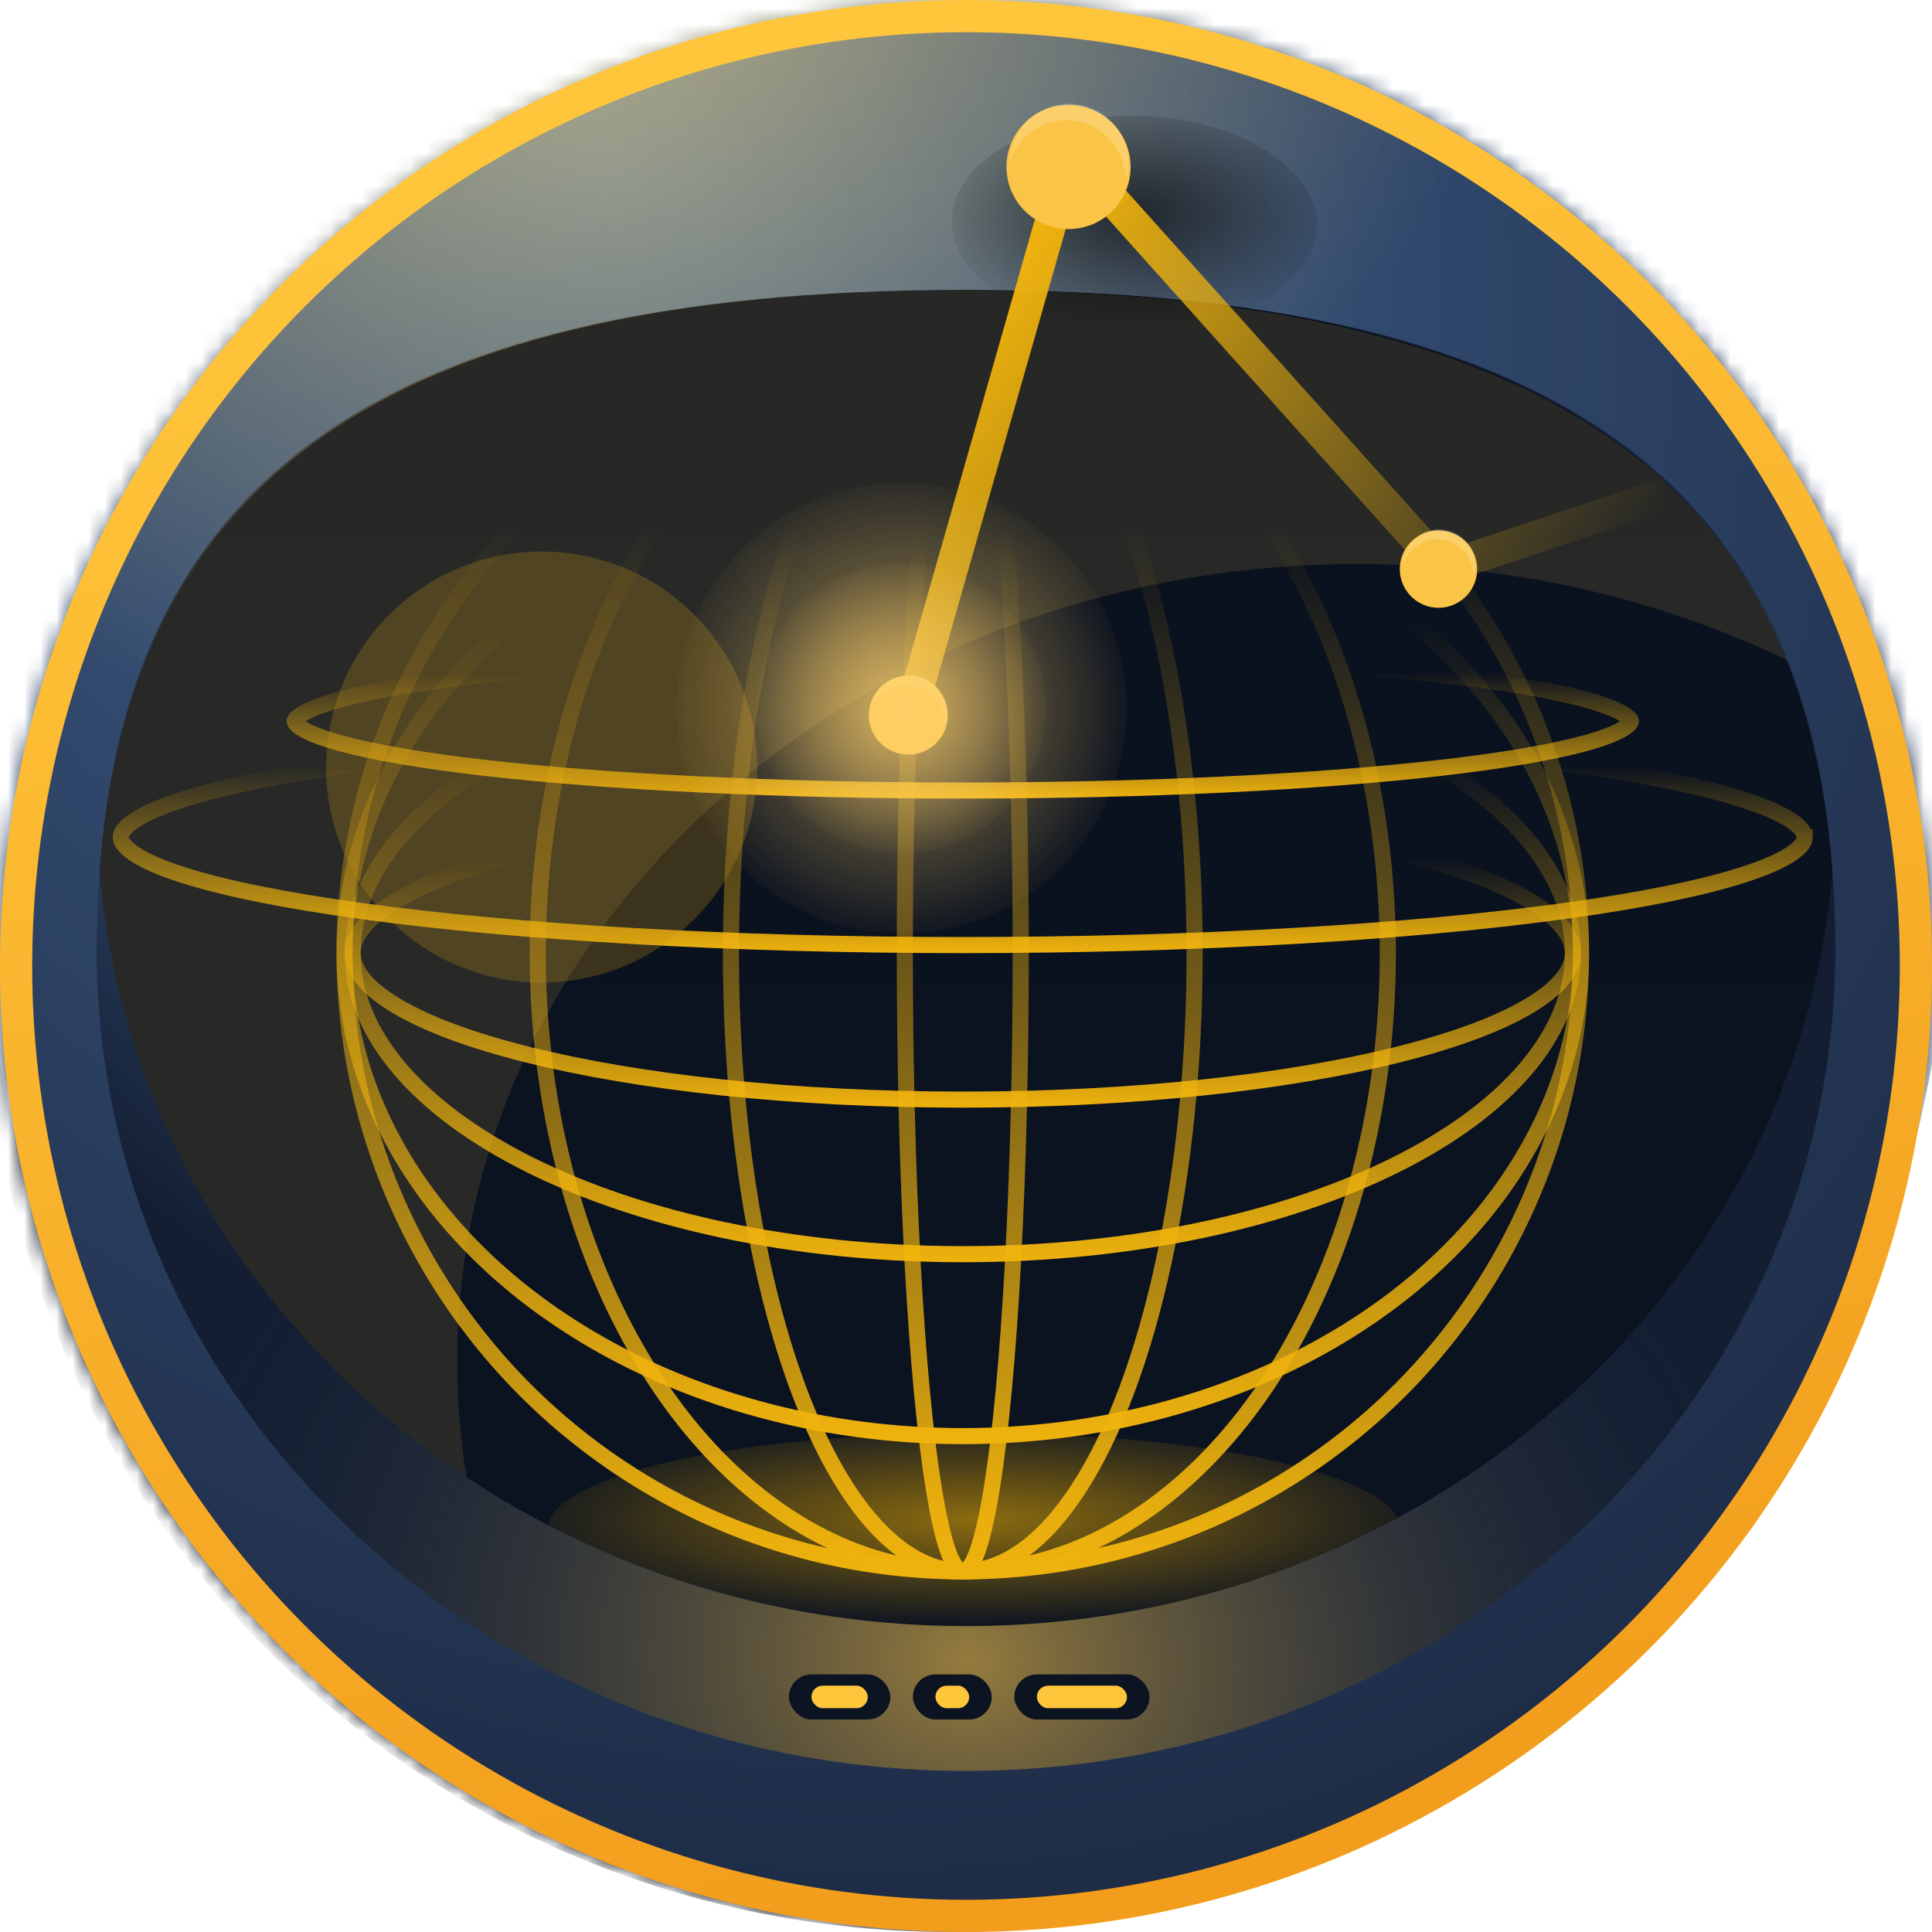 <svg width="120" height="120" fill="none" xmlns="http://www.w3.org/2000/svg"><mask id="a" style="mask-type:alpha" maskUnits="userSpaceOnUse" x="0" y="0" width="120" height="120"><circle cx="60" cy="60" r="60" fill="url(#41opv9co4a)"/></mask><g mask="url(#a)"><circle cx="59" cy="60" r="60" fill="url(#swr9vmo2oc)"/><path fill-rule="evenodd" clip-rule="evenodd" d="M111 40.998c-7.921-3.807-16.996-5.969-26.64-5.969-30.906 0-55.96 22.2-55.96 49.586 0 3.208.345 6.346 1.002 9.385C14.697 86.288 5 73.075 5 58.069 5 34.279 17.21 18 59.432 18c31.105 0 45.922 8.835 51.568 22.998z" fill="#FFD363" fill-opacity=".12"/><g opacity=".866" filter="url(#muzlgln3cd)"><ellipse cx="60.5" cy="95" rx="26.5" ry="6" fill="url(#ge9yg1ib8e)" fill-opacity=".63"/></g><path fill-rule="evenodd" clip-rule="evenodd" d="M60 118c33.69 0 61-28.43 61-63.5S93.69-9 60-9-1 19.43-1 54.5 26.31 118 60 118zm0-17c29.823 0 54-22.834 54-51S89.823-1 60-1 6 21.834 6 50s24.177 51 54 51z" fill="url(#12iya1idff)"/><g filter="url(#z7c3lwl0xg)"><circle cx="59.8" cy="54.4" r="38.4" stroke="url(#bki65jjr6h)"/><ellipse cx="59.8" cy="54.4" rx="38.4" ry="30" stroke="url(#ul60hun4xi)"/><path d="M97.7 54.4c0 5.01-4.075 9.681-10.97 13.13-6.867 3.432-16.387 5.57-26.93 5.57s-20.063-2.138-26.93-5.57C25.976 64.08 21.9 59.41 21.9 54.4c0-5.01 4.075-9.681 10.97-13.13 6.867-3.432 16.387-5.57 26.93-5.57s20.063 2.138 26.93 5.57c6.894 3.45 10.97 8.12 10.97 13.13z" stroke="url(#3qlyvks27j)"/><path d="M97.7 54.4c0 1.04-.855 2.173-2.772 3.306-1.884 1.114-4.643 2.134-8.096 2.997-6.9 1.725-16.457 2.797-27.032 2.797s-20.133-1.072-27.032-2.797c-3.453-.863-6.212-1.883-8.096-2.997C22.755 56.573 21.9 55.44 21.9 54.4s.855-2.173 2.772-3.306c1.884-1.114 4.643-2.134 8.096-2.997 6.9-1.725 16.457-2.797 27.032-2.797s20.133 1.072 27.032 2.797c3.453.863 6.212 1.883 8.096 2.997C96.845 52.227 97.7 53.36 97.7 54.4z" stroke="url(#znaa2aipfk)"/><path d="M101.3 40c0 .007-.001.058-.091.159-.092.104-.253.23-.506.372-.506.283-1.285.571-2.334.855-2.09.564-5.136 1.078-8.927 1.511-7.577.866-18.057 1.403-29.642 1.403s-22.065-.537-29.642-1.403c-3.791-.433-6.838-.947-8.927-1.511-1.049-.284-1.828-.572-2.334-.855-.253-.142-.414-.268-.506-.372-.09-.101-.091-.152-.091-.159 0-.007.001-.058.09-.159.093-.104.254-.23.507-.372.506-.283 1.285-.571 2.334-.855 2.09-.564 5.136-1.078 8.927-1.511C37.735 36.237 48.215 35.7 59.8 35.7s22.065.537 29.642 1.403c3.791.433 6.838.947 8.927 1.511 1.049.284 1.828.572 2.334.855.253.142.414.268.506.372.09.101.091.152.091.159z" stroke="url(#ey2x8m19fl)"/><path d="M112.1 47.2c0 .233-.18.588-.85 1.035-.647.431-1.634.867-2.953 1.292-2.63.848-6.462 1.619-11.23 2.269C87.542 53.095 74.366 53.9 59.8 53.9c-14.565 0-27.741-.805-37.268-2.104-4.767-.65-8.599-1.421-11.23-2.27-1.318-.424-2.305-.86-2.952-1.291-.67-.447-.85-.802-.85-1.035 0-.233.18-.588.85-1.035.647-.431 1.634-.867 2.953-1.292 2.63-.848 6.462-1.619 11.23-2.269C32.058 41.305 45.234 40.5 59.8 40.5c14.565 0 27.741.805 37.268 2.104 4.767.65 8.599 1.421 11.229 2.27 1.319.424 2.306.86 2.953 1.291.67.447.85.802.85 1.035z" stroke="url(#w79s13t0fm)"/><ellipse cx="59.8" cy="54.4" rx="26.4" ry="38.4" stroke="url(#avoeaka5sn)"/><ellipse cx="59.8" cy="54.4" rx="14.4" ry="38.4" stroke="url(#zto6hhbmeo)"/><ellipse cx="59.8" cy="54.4" rx="3.6" ry="38.4" stroke="url(#vjlst8pvvp)"/></g><path opacity=".563" fill-rule="evenodd" clip-rule="evenodd" d="M60 118c33.69 0 61-28.43 61-63.5S93.69-9 60-9-1 19.43-1 54.5 26.31 118 60 118zm0-17c29.823 0 54-22.834 54-51S89.823-1 60-1 6 21.834 6 50s24.177 51 54 51z" fill="url(#r78ok4rv6q)"/><path fill-rule="evenodd" clip-rule="evenodd" d="M60-9C26.31-9-1 19.43-1 54.5S26.31 118 60 118s61-28.43 61-63.5S93.69-9 60-9zm0 27C22 18 6 30.834 6 59s24.177 51 54 51 54-22.834 54-51-16-41-54-41z" fill="url(#zigr54ihrr)"/><path opacity=".563" fill-rule="evenodd" clip-rule="evenodd" d="M60-9C26.31-9-1 19.43-1 54.5S26.31 118 60 118s61-28.43 61-63.5S93.69-9 60-9zm0 27C22.5 18 6 30.834 6 59s24.177 51 54 51 54-22.834 54-51-16.5-41-54-41z" fill="url(#8hu51vmnus)"/><g opacity=".866" filter="url(#ek8w1cj6yt)"><ellipse cx="70.46" cy="13.874" rx="11.345" ry="6.677" transform="rotate(1 70.46 13.874)" fill="url(#rd4spthe5u)" fill-opacity=".73"/></g><g opacity=".271" filter="url(#b34cl96yfv)"><ellipse cx="33.644" cy="47.643" rx="13.383" ry="13.389" transform="rotate(55 33.644 47.643)" fill="#C08D17"/></g><path d="M102.5 31l-12.89 4.276L66.5 9.5l-10 35" stroke="url(#oacy3oaoyw)" stroke-width="2.005" stroke-linecap="round" stroke-linejoin="round"/><ellipse cx="56.417" cy="44.417" rx="2.453" ry="2.454" transform="rotate(55 56.417 44.417)" fill="#FAC446"/><path fill-rule="evenodd" clip-rule="evenodd" d="M58.245 43.566c.302.431.438.93.422 1.417a2.335 2.335 0 00-.308-2.068 2.337 2.337 0 00-4.248 1.262 2.337 2.337 0 014.134-.61z" fill="#fff" fill-opacity=".2"/><g style="mix-blend-mode:hard-light" opacity=".587" filter="url(#b8134917mx)"><circle cx="56" cy="44" r="14" fill="url(#w44wk9bw0y)"/></g><g style="mix-blend-mode:hard-light" opacity=".587" filter="url(#y7d66wih4z)"><circle cx="56" cy="44" r="9" fill="url(#ixct2k4q9A)"/></g><ellipse cx="66.37" cy="10.371" rx="3.858" ry="3.853" transform="rotate(55 66.37 10.37)" fill="#FAC446"/><path fill-rule="evenodd" clip-rule="evenodd" d="M69.24 9.033c.475.678.69 1.46.664 2.227a3.67 3.67 0 00-.483-3.25 3.672 3.672 0 00-5.114-.905 3.662 3.662 0 00-1.562 2.888 3.672 3.672 0 016.496-.96z" fill="#fff" fill-opacity=".2"/><ellipse cx="89.347" cy="35.348" rx="2.405" ry="2.402" transform="rotate(55 89.347 35.348)" fill="#FAC446"/><path fill-rule="evenodd" clip-rule="evenodd" d="M91.104 34.444c.287.41.417.885.402 1.35a2.224 2.224 0 00-.293-1.97 2.225 2.225 0 00-4.046 1.202 2.225 2.225 0 013.937-.582z" fill="#fff" fill-opacity=".2"/></g><circle cx="60" cy="60" r="59" stroke="url(#rrb01upunB)" stroke-width="2"/><rect x="49" y="104" width="6.3" height="2.8" rx="1.4" fill="#0C1321"/><g filter="url(#ctob29s0pC)"><rect x="50.4" y="104.7" width="3.5" height="1.4" rx=".7" fill="#FEC63B"/></g><rect x="56.7" y="104" width="4.9" height="2.8" rx="1.4" fill="#0C1321"/><g filter="url(#ui6bhmj9iD)"><rect x="58.1" y="104.7" width="2.1" height="1.4" rx=".7" fill="#FEC63B"/></g><rect x="63" y="104" width="8.4" height="2.8" rx="1.4" fill="#0C1321"/><g filter="url(#xsgaevswbE)"><rect x="64.4" y="104.7" width="5.6" height="1.4" rx=".7" fill="#FEC63B"/></g><defs><linearGradient id="41opv9co4a" x1="60" y1="0" x2="60" y2="115.5" gradientUnits="userSpaceOnUse"><stop stop-color="#182438"/><stop offset="1" stop-color="#0C1321"/></linearGradient><linearGradient id="swr9vmo2oc" x1="59" y1="6.5" x2="59" y2="115.5" gradientUnits="userSpaceOnUse"><stop stop-color="#0A111E"/><stop offset="1" stop-color="#0C1321"/></linearGradient><linearGradient id="bki65jjr6h" x1="82.491" y1="92.8" x2="82.491" y2="28" gradientUnits="userSpaceOnUse"><stop stop-color="#EEB20D"/><stop offset="1" stop-color="#F8BA0F" stop-opacity="0"/></linearGradient><linearGradient id="ul60hun4xi" x1="82.491" y1="84.4" x2="82.491" y2="33.775" gradientUnits="userSpaceOnUse"><stop stop-color="#EEB20D"/><stop offset="1" stop-color="#F8BA0F" stop-opacity="0"/></linearGradient><linearGradient id="3qlyvks27j" x1="59.8" y1="42.585" x2="59.8" y2="73.6" gradientUnits="userSpaceOnUse"><stop stop-color="#EEB20D" stop-opacity="0"/><stop offset="1" stop-color="#EEB20D"/></linearGradient><linearGradient id="znaa2aipfk" x1="59.8" y1="48.492" x2="59.8" y2="64" gradientUnits="userSpaceOnUse"><stop stop-color="#EEB20D" stop-opacity="0"/><stop offset="1" stop-color="#EEB20D"/></linearGradient><linearGradient id="ey2x8m19fl" x1="59.8" y1="37.046" x2="59.8" y2="44.8" gradientUnits="userSpaceOnUse"><stop stop-color="#EEB20D" stop-opacity="0"/><stop offset="1" stop-color="#EEB20D"/></linearGradient><linearGradient id="w79s13t0fm" x1="59.8" y1="42.769" x2="59.8" y2="54.4" gradientUnits="userSpaceOnUse"><stop stop-color="#EEB20D" stop-opacity="0"/><stop offset="1" stop-color="#EEB20D"/></linearGradient><linearGradient id="avoeaka5sn" x1="75.4" y1="92.8" x2="75.4" y2="28" gradientUnits="userSpaceOnUse"><stop stop-color="#EEB20D"/><stop offset="1" stop-color="#F8BA0F" stop-opacity="0"/></linearGradient><linearGradient id="zto6hhbmeo" x1="68.309" y1="92.8" x2="68.309" y2="28" gradientUnits="userSpaceOnUse"><stop stop-color="#EEB20D"/><stop offset="1" stop-color="#F8BA0F" stop-opacity="0"/></linearGradient><linearGradient id="vjlst8pvvp" x1="61.927" y1="92.8" x2="61.927" y2="28" gradientUnits="userSpaceOnUse"><stop stop-color="#EEB20D"/><stop offset="1" stop-color="#F8BA0F" stop-opacity="0"/></linearGradient><linearGradient id="oacy3oaoyw" x1="67.432" y1="9.533" x2="102" y2="33" gradientUnits="userSpaceOnUse"><stop stop-color="#EEB20D"/><stop offset="1" stop-color="#F8BA0F" stop-opacity="0"/></linearGradient><linearGradient id="rrb01upunB" x1="-25.227" y1="22.708" x2="4.038" y2="134.632" gradientUnits="userSpaceOnUse"><stop stop-color="#FFC63B"/><stop offset="1" stop-color="#F29D1C"/></linearGradient><filter id="muzlgln3cd" x="26.253" y="81.253" width="68.494" height="27.494" filterUnits="userSpaceOnUse" color-interpolation-filters="sRGB"><feFlood flood-opacity="0" result="BackgroundImageFix"/><feBlend in="SourceGraphic" in2="BackgroundImageFix" result="shape"/><feGaussianBlur stdDeviation="3.874" result="effect1_foregroundBlur_20_10849"/></filter><filter id="z7c3lwl0xg" x="-5" y="8.3" width="129.6" height="101.8" filterUnits="userSpaceOnUse" color-interpolation-filters="sRGB"><feFlood flood-opacity="0" result="BackgroundImageFix"/><feColorMatrix in="SourceAlpha" values="0 0 0 0 0 0 0 0 0 0 0 0 0 0 0 0 0 0 127 0" result="hardAlpha"/><feOffset dy="4.8"/><feGaussianBlur stdDeviation="6"/><feComposite in2="hardAlpha" operator="out"/><feColorMatrix values="0 0 0 0 1 0 0 0 0 0.72 0 0 0 0 0 0 0 0 0.5 0"/><feBlend in2="BackgroundImageFix" result="effect1_dropShadow_20_10849"/><feBlend in="SourceGraphic" in2="effect1_dropShadow_20_10849" result="shape"/></filter><filter id="ek8w1cj6yt" x="51.369" y="-.552" width="38.182" height="28.851" filterUnits="userSpaceOnUse" color-interpolation-filters="sRGB"><feFlood flood-opacity="0" result="BackgroundImageFix"/><feBlend in="SourceGraphic" in2="BackgroundImageFix" result="shape"/><feGaussianBlur stdDeviation="3.874" result="effect1_foregroundBlur_20_10849"/></filter><filter id="b34cl96yfv" x="11.044" y="25.045" width="45.199" height="45.195" filterUnits="userSpaceOnUse" color-interpolation-filters="sRGB"><feFlood flood-opacity="0" result="BackgroundImageFix"/><feBlend in="SourceGraphic" in2="BackgroundImageFix" result="shape"/><feGaussianBlur stdDeviation="4.606" result="effect1_foregroundBlur_20_10849"/></filter><filter id="b8134917mx" x="36.12" y="24.12" width="39.76" height="39.76" filterUnits="userSpaceOnUse" color-interpolation-filters="sRGB"><feFlood flood-opacity="0" result="BackgroundImageFix"/><feBlend in="SourceGraphic" in2="BackgroundImageFix" result="shape"/><feGaussianBlur stdDeviation="2.94" result="effect1_foregroundBlur_20_10849"/></filter><filter id="y7d66wih4z" x="41.12" y="29.12" width="29.76" height="29.76" filterUnits="userSpaceOnUse" color-interpolation-filters="sRGB"><feFlood flood-opacity="0" result="BackgroundImageFix"/><feBlend in="SourceGraphic" in2="BackgroundImageFix" result="shape"/><feGaussianBlur stdDeviation="2.94" result="effect1_foregroundBlur_20_10849"/></filter><filter id="ctob29s0pC" x="48.4" y="102.7" width="7.5" height="5.4" filterUnits="userSpaceOnUse" color-interpolation-filters="sRGB"><feFlood flood-opacity="0" result="BackgroundImageFix"/><feColorMatrix in="SourceAlpha" values="0 0 0 0 0 0 0 0 0 0 0 0 0 0 0 0 0 0 127 0" result="hardAlpha"/><feOffset/><feGaussianBlur stdDeviation="1"/><feColorMatrix values="0 0 0 0 0.965 0 0 0 0 0.671 0 0 0 0 0.149 0 0 0 1 0"/><feBlend in2="BackgroundImageFix" result="effect1_dropShadow_20_10849"/><feBlend in="SourceGraphic" in2="effect1_dropShadow_20_10849" result="shape"/></filter><filter id="ui6bhmj9iD" x="56.1" y="102.7" width="6.1" height="5.4" filterUnits="userSpaceOnUse" color-interpolation-filters="sRGB"><feFlood flood-opacity="0" result="BackgroundImageFix"/><feColorMatrix in="SourceAlpha" values="0 0 0 0 0 0 0 0 0 0 0 0 0 0 0 0 0 0 127 0" result="hardAlpha"/><feOffset/><feGaussianBlur stdDeviation="1"/><feColorMatrix values="0 0 0 0 0.965 0 0 0 0 0.671 0 0 0 0 0.149 0 0 0 1 0"/><feBlend in2="BackgroundImageFix" result="effect1_dropShadow_20_10849"/><feBlend in="SourceGraphic" in2="effect1_dropShadow_20_10849" result="shape"/></filter><filter id="xsgaevswbE" x="62.4" y="102.7" width="9.6" height="5.4" filterUnits="userSpaceOnUse" color-interpolation-filters="sRGB"><feFlood flood-opacity="0" result="BackgroundImageFix"/><feColorMatrix in="SourceAlpha" values="0 0 0 0 0 0 0 0 0 0 0 0 0 0 0 0 0 0 127 0" result="hardAlpha"/><feOffset/><feGaussianBlur stdDeviation="1"/><feColorMatrix values="0 0 0 0 0.965 0 0 0 0 0.671 0 0 0 0 0.149 0 0 0 1 0"/><feBlend in2="BackgroundImageFix" result="effect1_dropShadow_20_10849"/><feBlend in="SourceGraphic" in2="effect1_dropShadow_20_10849" result="shape"/></filter><radialGradient id="ge9yg1ib8e" cx="0" cy="0" r="1" gradientUnits="userSpaceOnUse" gradientTransform="matrix(0 -6.73 30.212 0 60.5 94.38)"><stop stop-color="#F5B401"/><stop offset="1" stop-color="#F7B501" stop-opacity="0"/></radialGradient><radialGradient id="12iya1idff" cx="0" cy="0" r="1" gradientUnits="userSpaceOnUse" gradientTransform="rotate(54.08 5.857 53.812) scale(78.411 66.658)"><stop stop-color="#6BA0E2"/><stop offset="1" stop-color="#131E32"/></radialGradient><radialGradient id="r78ok4rv6q" cx="0" cy="0" r="1" gradientUnits="userSpaceOnUse" gradientTransform="matrix(3.5 -41.5 50.48 4.257 60 103)"><stop stop-color="#FAC446"/><stop offset="1" stop-color="#233452" stop-opacity="0"/></radialGradient><radialGradient id="zigr54ihrr" cx="0" cy="0" r="1" gradientUnits="userSpaceOnUse" gradientTransform="matrix(60.5 98.5 -83.736 51.432 38.5 10.5)"><stop stop-color="#6BA0E2"/><stop offset="1" stop-color="#131E32"/></radialGradient><radialGradient id="8hu51vmnus" cx="0" cy="0" r="1" gradientUnits="userSpaceOnUse" gradientTransform="rotate(67.557 22.487 25.531) scale(49.77 60.539)"><stop stop-color="#FAC446"/><stop offset="1" stop-color="#233452"/></radialGradient><radialGradient id="rd4spthe5u" cx="0" cy="0" r="1" gradientUnits="userSpaceOnUse" gradientTransform="matrix(0 -7.489 12.934 0 70.46 13.183)"><stop/><stop offset="1" stop-opacity=".01"/></radialGradient><radialGradient id="w44wk9bw0y" cx="0" cy="0" r="1" gradientUnits="userSpaceOnUse" gradientTransform="matrix(4.455 14 -14 4.455 56 44)"><stop stop-color="#FFD26C"/><stop offset="1" stop-color="#FFD26C" stop-opacity="0"/></radialGradient><radialGradient id="ixct2k4q9A" cx="0" cy="0" r="1" gradientUnits="userSpaceOnUse" gradientTransform="matrix(2.864 9 -9 2.864 56 44)"><stop stop-color="#FFD26C"/><stop offset="1" stop-color="#FFD26C" stop-opacity="0"/></radialGradient></defs></svg>